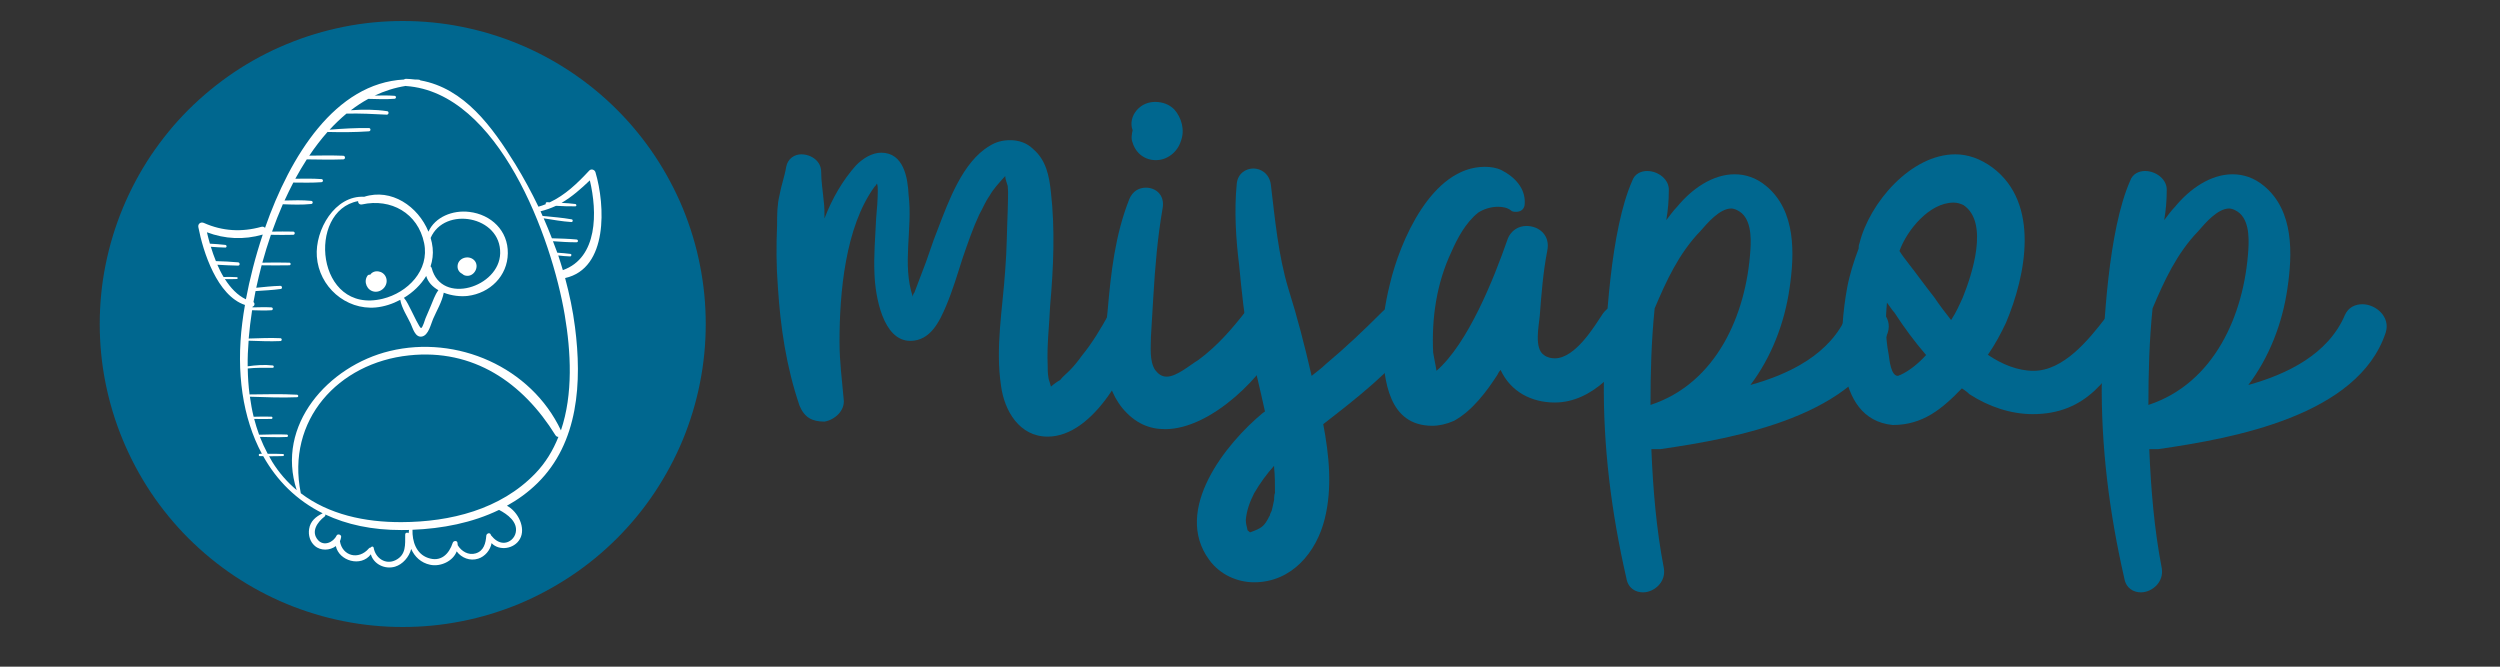 <?xml version="1.0" encoding="UTF-8"?>
<svg xmlns="http://www.w3.org/2000/svg" xmlns:xlink="http://www.w3.org/1999/xlink" width="112.5pt" height="30pt" viewBox="0 0 112.5 30" version="1.2">
<rect x="0" y="0" width="112.5" height="30" fill="#333333" stroke="none"/>
<defs>
<g>
<symbol overflow="visible" id="glyph0-0">
<path style="stroke:none;" d=""/>
</symbol>
<symbol overflow="visible" id="glyph0-1">
<path style="stroke:none;" d="M 14.988 -4.797 C 14.613 -4.121 14.238 -3.484 13.75 -2.887 C 13.562 -2.621 13.375 -2.398 13.188 -2.211 C 13.039 -2.062 12.891 -1.949 12.777 -1.797 C 12.703 -1.762 12.477 -1.609 12.363 -1.5 C 12.328 -1.648 12.254 -1.836 12.254 -1.875 C 12.215 -2.098 12.215 -2.285 12.215 -2.473 C 12.176 -3.371 12.289 -4.27 12.328 -5.172 C 12.477 -6.855 12.551 -8.582 12.363 -10.23 C 12.289 -10.977 12.141 -11.691 11.578 -12.176 C 11.277 -12.477 10.902 -12.59 10.527 -12.59 C 10.191 -12.59 9.891 -12.516 9.594 -12.328 C 8.395 -11.617 7.758 -9.855 7.27 -8.582 C 7.008 -7.945 6.82 -7.27 6.559 -6.633 C 6.445 -6.332 6.332 -6.031 6.219 -5.734 C 6.184 -5.695 6.145 -5.621 6.145 -5.547 C 5.656 -7.008 6.145 -8.617 5.957 -10.117 C 5.922 -10.902 5.734 -12.027 4.723 -12.027 C 4.309 -12.027 3.898 -11.766 3.598 -11.465 C 2.996 -10.793 2.512 -9.965 2.172 -9.066 C 2.172 -9.328 2.172 -9.594 2.137 -9.855 C 2.098 -10.305 2.023 -10.715 2.023 -11.164 C 2.023 -11.652 1.574 -11.953 1.125 -11.953 C 0.824 -11.953 0.523 -11.766 0.449 -11.391 C 0.375 -10.941 0.227 -10.566 0.148 -10.117 C 0.039 -9.668 0.039 -9.219 0.039 -8.77 C 0 -7.832 0 -6.934 0.074 -5.996 C 0.188 -4.195 0.449 -2.398 1.051 -0.637 C 1.273 -0.113 1.609 0.074 2.172 0.074 C 2.621 0 3.109 -0.414 3.035 -0.938 C 2.961 -1.797 2.848 -2.621 2.848 -3.523 C 2.848 -5.734 3.109 -8.691 4.422 -10.492 C 4.457 -10.527 4.496 -10.566 4.535 -10.641 C 4.57 -10.527 4.57 -10.418 4.57 -10.34 C 4.57 -9.93 4.535 -9.48 4.496 -9.066 C 4.457 -8.242 4.383 -7.383 4.422 -6.559 C 4.457 -5.582 4.797 -3.559 6.031 -3.559 C 6.934 -3.559 7.344 -4.422 7.645 -5.133 C 7.945 -5.844 8.168 -6.594 8.395 -7.305 C 8.617 -7.945 8.844 -8.617 9.141 -9.254 C 9.293 -9.516 9.406 -9.816 9.594 -10.078 C 9.781 -10.418 10.043 -10.68 10.305 -10.977 C 10.305 -10.828 10.379 -10.68 10.418 -10.527 C 10.453 -10.191 10.418 -9.816 10.418 -9.441 C 10.379 -8.543 10.379 -7.645 10.305 -6.746 C 10.191 -5.02 9.855 -3.262 10.117 -1.535 C 10.266 -0.414 10.941 0.75 12.215 0.75 C 14.312 0.75 16 -2.473 16.336 -4.195 C 16.449 -4.758 16 -5.172 15.551 -5.172 C 15.324 -5.172 15.137 -5.059 14.988 -4.797 Z M 14.988 -4.797 "/>
</symbol>
<symbol overflow="visible" id="glyph0-2">
<path style="stroke:none;" d="M 0.785 -0.523 C 1.348 0.148 1.984 0.414 2.699 0.414 C 4.797 0.414 7.23 -2.062 7.945 -3.711 C 8.129 -4.195 8.094 -4.684 7.68 -5.02 C 7.492 -5.133 7.27 -5.207 7.043 -5.207 C 6.781 -5.207 6.559 -5.133 6.371 -4.945 C 5.734 -4.121 5.059 -3.336 4.195 -2.699 C 3.82 -2.473 3.223 -1.949 2.773 -1.949 C 2.547 -1.949 2.398 -2.062 2.25 -2.25 C 1.984 -2.66 2.062 -3.297 2.062 -3.746 C 2.098 -4.348 2.137 -4.984 2.172 -5.582 C 2.25 -6.895 2.359 -8.207 2.586 -9.516 C 2.699 -10.117 2.285 -10.453 1.836 -10.453 C 1.535 -10.453 1.238 -10.305 1.086 -9.93 C 0.449 -8.316 0.262 -6.633 0.113 -4.91 C -0.039 -3.445 -0.227 -1.762 0.785 -0.523 Z M 1.238 -12.477 C 1.387 -11.988 1.797 -11.691 2.285 -11.691 C 2.809 -11.691 3.262 -12.066 3.41 -12.551 C 3.598 -13.039 3.445 -13.602 3.109 -13.977 C 2.887 -14.199 2.586 -14.312 2.25 -14.312 C 1.949 -14.312 1.648 -14.199 1.422 -13.938 C 1.199 -13.676 1.125 -13.34 1.238 -13.039 C 1.199 -12.852 1.16 -12.664 1.238 -12.477 Z M 1.238 -12.477 "/>
</symbol>
<symbol overflow="visible" id="glyph0-3">
<path style="stroke:none;" d="M -1.762 6.293 C -1.273 6.969 -0.488 7.305 0.262 7.305 C 1.949 7.305 3.074 5.957 3.445 4.422 C 3.785 3.035 3.633 1.574 3.371 0.188 C 4.871 -0.973 6.406 -2.172 7.57 -3.672 C 8.055 -4.348 7.344 -5.133 6.633 -5.133 C 6.445 -5.133 6.219 -5.059 6.031 -4.871 C 5.207 -4.047 4.383 -3.262 3.484 -2.512 C 3.297 -2.324 3.074 -2.172 2.848 -1.984 C 2.547 -3.297 2.211 -4.609 1.797 -5.922 C 1.348 -7.418 1.199 -9.031 1.012 -10.605 C 0.938 -11.09 0.562 -11.316 0.227 -11.316 C -0.113 -11.316 -0.488 -11.09 -0.523 -10.605 C -0.637 -9.406 -0.562 -8.168 -0.414 -6.969 C -0.301 -5.809 -0.188 -4.645 0.039 -3.445 C 0.262 -2.473 0.523 -1.422 0.75 -0.375 C 0.711 -0.375 0.711 -0.336 0.676 -0.336 C -1.012 1.051 -3.41 4.047 -1.762 6.293 Z M 1.16 2.137 C 1.199 2.512 1.199 2.887 1.199 3.297 C 1.16 3.336 1.16 3.598 1.16 3.598 C 1.125 3.785 1.086 3.934 1.051 4.086 C 1.051 4.086 0.973 4.234 0.973 4.27 C 0.973 4.309 0.938 4.348 0.938 4.348 C 0.711 4.797 0.598 4.871 0.074 5.059 C 0 4.984 -0.039 4.984 -0.039 4.945 C -0.074 4.758 -0.113 4.684 -0.113 4.496 C -0.074 4.047 0.074 3.672 0.262 3.297 C 0.523 2.848 0.824 2.434 1.16 2.062 C 1.16 2.098 1.16 2.098 1.16 2.137 Z M 1.16 2.137 "/>
</symbol>
<symbol overflow="visible" id="glyph0-4">
<path style="stroke:none;" d="M 9.93 -4.797 C 9.555 -4.234 8.691 -2.773 7.758 -2.773 C 7.605 -2.773 7.418 -2.809 7.27 -2.922 C 6.82 -3.223 7.043 -4.234 7.082 -4.684 C 7.156 -5.656 7.23 -6.633 7.418 -7.605 C 7.57 -8.316 7.043 -8.73 6.48 -8.73 C 6.145 -8.73 5.77 -8.543 5.621 -8.094 C 5.02 -6.371 3.859 -3.445 2.434 -2.211 C 2.398 -2.473 2.324 -2.773 2.285 -3.035 C 2.211 -4.57 2.434 -6.145 3.109 -7.57 C 3.371 -8.168 3.746 -8.879 4.309 -9.328 C 4.535 -9.48 4.871 -9.594 5.207 -9.594 C 5.395 -9.594 5.621 -9.555 5.77 -9.441 C 5.844 -9.367 5.922 -9.367 6.031 -9.367 C 6.219 -9.367 6.406 -9.48 6.406 -9.742 C 6.445 -10.418 5.957 -10.941 5.359 -11.242 C 5.133 -11.352 4.871 -11.391 4.609 -11.391 C 2.211 -11.391 0.785 -8.02 0.336 -6.109 C 0.113 -5.207 -0.039 -4.234 0 -3.297 C 0.074 -1.797 0.262 0.262 2.25 0.262 C 2.547 0.262 2.887 0.188 3.223 0.039 C 4.047 -0.414 4.684 -1.273 5.172 -2.023 C 5.207 -2.098 5.246 -2.172 5.32 -2.25 C 5.77 -1.273 6.707 -0.785 7.758 -0.785 C 9.441 -0.785 10.828 -2.324 11.504 -3.859 C 11.84 -4.609 11.316 -5.207 10.715 -5.207 C 10.453 -5.207 10.152 -5.098 9.93 -4.797 Z M 9.93 -4.797 "/>
</symbol>
<symbol overflow="visible" id="glyph0-5">
<path style="stroke:none;" d="M 2.547 1.312 C 5.922 0.824 11.539 -0.188 12.777 -3.934 C 13 -4.645 12.328 -5.207 11.727 -5.207 C 11.391 -5.207 11.09 -5.059 10.941 -4.723 C 10.191 -2.961 8.355 -2.062 6.594 -1.574 C 7.531 -2.809 8.129 -4.348 8.355 -5.922 C 8.582 -7.457 8.656 -9.406 7.305 -10.527 C 6.855 -10.902 6.371 -11.055 5.883 -11.055 C 4.91 -11.055 3.973 -10.418 3.297 -9.594 C 3.109 -9.406 2.961 -9.18 2.809 -8.992 C 2.887 -9.441 2.922 -9.891 2.922 -10.305 C 2.961 -10.828 2.434 -11.203 1.949 -11.203 C 1.688 -11.203 1.387 -11.09 1.273 -10.754 C 0.301 -8.543 0.074 -4.309 0 -1.836 C -0.039 1.199 0.336 4.16 1.012 7.117 C 1.086 7.57 1.422 7.758 1.762 7.758 C 2.25 7.758 2.809 7.305 2.699 6.668 C 2.359 4.91 2.211 3.109 2.137 1.312 C 2.25 1.312 2.398 1.312 2.547 1.312 Z M 2.285 -5.02 C 2.809 -6.258 3.371 -7.492 4.348 -8.504 C 4.645 -8.844 5.207 -9.516 5.734 -9.516 C 5.809 -9.516 5.922 -9.48 5.996 -9.441 C 6.633 -9.141 6.633 -8.242 6.594 -7.645 C 6.406 -4.723 5.059 -1.648 2.098 -0.676 C 2.098 -2.137 2.137 -3.559 2.285 -5.02 Z M 2.285 -5.02 "/>
</symbol>
<symbol overflow="visible" id="glyph0-6">
<path style="stroke:none;" d="M 2.285 0.227 C 3.633 0.227 4.496 -0.488 5.395 -1.422 C 5.508 -1.348 5.621 -1.273 5.734 -1.16 C 6.594 -0.598 7.605 -0.262 8.582 -0.262 C 11.016 -0.262 12.066 -1.91 13.152 -3.82 C 13.488 -4.422 13 -4.91 12.477 -4.91 C 12.254 -4.91 12.027 -4.797 11.84 -4.57 C 11.09 -3.598 9.965 -2.211 8.617 -2.211 C 7.906 -2.211 7.195 -2.512 6.633 -2.887 C 6.594 -2.922 6.594 -2.922 6.559 -2.922 C 6.895 -3.41 7.156 -3.898 7.383 -4.383 C 8.281 -6.52 8.918 -9.742 6.781 -11.352 C 6.219 -11.766 5.656 -11.953 5.098 -11.953 C 3.109 -11.953 1.238 -9.781 0.785 -7.945 C 0.75 -7.867 0.75 -7.793 0.75 -7.719 C 0.523 -7.117 0.336 -6.52 0.227 -5.922 C -0.113 -4.047 -0.449 -0.039 2.285 0.227 Z M 2.621 -2.023 C 2.586 -2.023 2.547 -1.984 2.512 -1.984 C 2.211 -1.984 2.137 -2.66 2.098 -2.961 C 1.949 -3.711 1.949 -4.496 2.023 -5.281 C 2.137 -5.133 2.25 -4.945 2.359 -4.832 C 2.773 -4.195 3.262 -3.523 3.785 -2.922 C 3.445 -2.547 3.035 -2.211 2.621 -2.023 Z M 5.469 -9.668 C 6.633 -8.879 5.844 -6.52 5.434 -5.508 C 5.281 -5.172 5.133 -4.832 4.91 -4.496 C 4.645 -4.832 4.383 -5.172 4.16 -5.508 C 3.746 -6.031 3.371 -6.559 2.961 -7.082 C 2.848 -7.23 2.699 -7.418 2.586 -7.605 C 2.922 -8.543 3.934 -9.781 5.02 -9.781 C 5.172 -9.781 5.32 -9.742 5.469 -9.668 Z M 5.469 -9.668 "/>
</symbol>
</g>
<clipPath id="clip1">
  <path d="M 8.898 3.547 L 27.375 3.547 L 27.375 25.637 L 8.898 25.637 Z M 8.898 3.547 "/>
</clipPath>
</defs>
<g id="surface1">
<g style="fill:rgb(0%,40.388%,56.079%);fill-opacity:1;">
  <use xlink:href="#glyph0-0" x="27.365" y="18.898"/>
</g>
<g style="fill:rgb(0%,40.388%,56.079%);fill-opacity:1;">
  <use xlink:href="#glyph0-1" x="34.93" y="18.898"/>
</g>
<g style="fill:rgb(0%,40.388%,56.079%);fill-opacity:1;">
  <use xlink:href="#glyph0-2" x="49.73" y="18.898"/>
</g>
<g style="fill:rgb(0%,40.388%,56.079%);fill-opacity:1;">
  <use xlink:href="#glyph0-3" x="56.175" y="18.898"/>
</g>
<g style="fill:rgb(0%,40.388%,56.079%);fill-opacity:1;">
  <use xlink:href="#glyph0-4" x="62.207" y="18.898"/>
</g>
<g style="fill:rgb(0%,40.388%,56.079%);fill-opacity:1;">
  <use xlink:href="#glyph0-5" x="72.174" y="18.898"/>
</g>
<g style="fill:rgb(0%,40.388%,56.079%);fill-opacity:1;">
  <use xlink:href="#glyph0-6" x="82.89" y="18.898"/>
</g>
<g style="fill:rgb(0%,40.388%,56.079%);fill-opacity:1;">
  <use xlink:href="#glyph0-5" x="94.58" y="18.898"/>
</g>
<path style=" stroke:none;fill-rule:nonzero;fill:rgb(0%,40.388%,56.079%);fill-opacity:1;" d="M 18.125 0.945 C 17.23 0.945 16.344 1.031 15.465 1.207 C 14.586 1.383 13.734 1.641 12.906 1.984 C 12.078 2.324 11.293 2.746 10.547 3.242 C 9.805 3.742 9.117 4.305 8.48 4.938 C 7.848 5.57 7.285 6.262 6.785 7.004 C 6.289 7.75 5.871 8.535 5.527 9.363 C 5.184 10.191 4.926 11.043 4.75 11.922 C 4.574 12.797 4.488 13.684 4.488 14.582 C 4.488 15.477 4.574 16.363 4.75 17.242 C 4.926 18.117 5.184 18.973 5.527 19.797 C 5.871 20.625 6.289 21.41 6.785 22.156 C 7.285 22.902 7.848 23.59 8.48 24.223 C 9.117 24.855 9.805 25.422 10.547 25.918 C 11.293 26.414 12.078 26.836 12.906 27.18 C 13.734 27.52 14.586 27.781 15.465 27.953 C 16.344 28.129 17.23 28.215 18.125 28.215 C 19.02 28.215 19.906 28.129 20.785 27.953 C 21.664 27.781 22.516 27.52 23.344 27.18 C 24.168 26.836 24.953 26.414 25.699 25.918 C 26.445 25.422 27.133 24.855 27.766 24.223 C 28.398 23.59 28.965 22.902 29.461 22.156 C 29.957 21.41 30.379 20.625 30.723 19.797 C 31.062 18.973 31.324 18.117 31.496 17.242 C 31.672 16.363 31.758 15.477 31.758 14.582 C 31.758 13.684 31.672 12.797 31.496 11.922 C 31.324 11.043 31.062 10.191 30.723 9.363 C 30.379 8.535 29.957 7.75 29.461 7.004 C 28.965 6.262 28.398 5.57 27.766 4.938 C 27.133 4.305 26.445 3.742 25.699 3.242 C 24.953 2.746 24.168 2.324 23.344 1.984 C 22.516 1.641 21.664 1.383 20.785 1.207 C 19.906 1.031 19.02 0.945 18.125 0.945 Z M 18.125 0.945 "/>
<g clip-path="url(#clip1)" clip-rule="nonzero">
<path style=" stroke:none;fill-rule:nonzero;fill:rgb(100%,100%,100%);fill-opacity:1;" d="M 26.797 7.754 C 26.762 7.633 26.605 7.582 26.516 7.676 C 25.984 8.25 25.43 8.781 24.738 9.105 C 24.699 9.102 24.66 9.102 24.617 9.098 C 24.562 9.098 24.547 9.145 24.559 9.188 C 24.453 9.23 24.344 9.27 24.23 9.301 C 23.914 8.645 23.566 8.004 23.188 7.387 C 22.156 5.715 20.898 3.969 18.918 3.617 C 18.902 3.602 18.883 3.586 18.852 3.586 C 18.789 3.578 18.73 3.578 18.672 3.578 C 18.539 3.562 18.406 3.551 18.27 3.547 C 18.23 3.547 18.203 3.559 18.18 3.578 C 15.086 3.742 13.059 7.012 11.926 10.254 C 11.891 10.211 11.832 10.188 11.762 10.207 C 10.879 10.453 10.012 10.406 9.172 10.031 C 9.035 9.973 8.895 10.07 8.926 10.223 C 9.137 11.332 9.773 13.309 11.023 13.723 C 10.973 14.004 10.934 14.277 10.902 14.531 C 10.621 16.75 10.918 18.809 11.785 20.422 C 11.754 20.422 11.727 20.422 11.695 20.422 C 11.629 20.422 11.629 20.527 11.695 20.527 C 11.746 20.527 11.793 20.527 11.844 20.527 C 12.461 21.629 13.348 22.516 14.52 23.098 C 14.211 23.25 13.965 23.449 13.91 23.805 C 13.867 24.082 13.949 24.375 14.164 24.562 C 14.426 24.797 14.848 24.777 15.113 24.574 C 15.254 25.242 16.242 25.535 16.688 24.945 C 16.812 25.383 17.316 25.637 17.777 25.5 C 18.121 25.398 18.41 25.066 18.504 24.703 C 18.656 25.051 18.945 25.328 19.355 25.414 C 19.82 25.516 20.387 25.254 20.551 24.812 C 20.766 25.105 21.148 25.258 21.516 25.141 C 21.82 25.047 22.066 24.758 22.121 24.441 C 22.457 24.801 23.141 24.715 23.398 24.25 C 23.672 23.766 23.32 23.027 22.812 22.758 C 23.305 22.484 23.762 22.156 24.172 21.754 C 26.047 19.922 26.191 17.176 25.875 14.719 C 25.781 13.973 25.625 13.234 25.43 12.512 C 27.375 12.082 27.234 9.227 26.797 7.754 Z M 10.121 12.559 C 10.301 12.562 10.477 12.566 10.656 12.555 C 10.711 12.551 10.711 12.473 10.656 12.473 C 10.457 12.457 10.262 12.461 10.062 12.465 C 9.957 12.293 9.867 12.105 9.781 11.914 C 10.094 11.93 10.402 11.949 10.715 11.953 C 10.809 11.953 10.805 11.812 10.715 11.805 C 10.383 11.773 10.047 11.762 9.715 11.75 C 9.629 11.535 9.551 11.32 9.488 11.105 C 9.703 11.121 9.918 11.137 10.137 11.141 C 10.215 11.145 10.215 11.027 10.137 11.02 C 9.906 10.992 9.676 10.98 9.445 10.965 C 9.395 10.789 9.348 10.613 9.312 10.453 C 10.125 10.758 10.973 10.801 11.824 10.555 C 11.484 11.57 11.234 12.574 11.066 13.469 C 10.688 13.289 10.375 12.957 10.121 12.559 Z M 18.387 23.996 C 18.332 23.945 18.234 23.969 18.234 24.055 C 18.23 24.508 18.285 24.965 17.801 25.207 C 17.352 25.43 16.895 25.117 16.816 24.652 C 16.801 24.57 16.707 24.586 16.672 24.645 C 16.645 24.641 16.621 24.652 16.598 24.68 C 16.137 25.219 15.402 25.02 15.297 24.355 C 15.324 24.293 15.344 24.23 15.352 24.16 C 15.363 24.051 15.191 24.008 15.145 24.102 C 15 24.406 14.574 24.598 14.312 24.305 C 13.973 23.922 14.289 23.488 14.605 23.246 C 14.641 23.219 14.645 23.184 14.637 23.152 C 15.598 23.605 16.742 23.855 18.07 23.852 C 18.184 23.852 18.293 23.852 18.406 23.848 C 18.398 23.898 18.391 23.949 18.387 23.996 Z M 23.207 23.969 C 23.156 24.215 22.934 24.418 22.68 24.426 C 22.43 24.43 22.242 24.27 22.094 24.086 C 22.09 24.074 22.086 24.062 22.082 24.051 C 22.035 23.945 21.891 24.008 21.883 24.105 C 21.859 24.438 21.773 24.793 21.406 24.902 C 21.082 25 20.762 24.809 20.598 24.535 C 20.594 24.496 20.594 24.461 20.586 24.422 C 20.566 24.309 20.406 24.332 20.375 24.422 C 20.207 24.934 19.84 25.309 19.258 25.105 C 18.723 24.918 18.547 24.355 18.562 23.84 C 19.898 23.789 21.258 23.527 22.457 22.945 C 22.836 23.141 23.312 23.488 23.207 23.969 Z M 24.082 21.312 C 22.52 22.93 20.262 23.488 18.07 23.496 C 16.418 23.504 14.793 23.152 13.535 22.195 C 13.535 22.191 13.535 22.191 13.535 22.188 C 12.871 18.91 15.215 16.328 18.41 15.992 C 21.297 15.684 23.527 17.215 24.996 19.586 C 25.031 19.641 25.082 19.66 25.129 19.66 C 24.887 20.266 24.551 20.828 24.082 21.312 Z M 25.242 19.367 C 23.898 16.52 20.562 15.062 17.535 15.797 C 14.766 16.469 12.398 19.133 13.352 22.055 C 12.938 21.707 12.562 21.285 12.25 20.781 C 12.199 20.699 12.156 20.613 12.109 20.531 C 12.316 20.531 12.523 20.531 12.734 20.523 C 12.793 20.52 12.793 20.43 12.734 20.43 C 12.504 20.418 12.273 20.418 12.047 20.422 C 11.914 20.172 11.797 19.918 11.695 19.66 C 12.098 19.668 12.504 19.684 12.906 19.664 C 12.977 19.664 12.977 19.559 12.906 19.555 C 12.492 19.535 12.074 19.555 11.66 19.562 C 11.574 19.328 11.5 19.09 11.438 18.852 C 11.695 18.855 11.953 18.859 12.215 18.852 C 12.277 18.852 12.281 18.754 12.215 18.75 C 11.949 18.742 11.68 18.746 11.414 18.754 C 11.34 18.457 11.289 18.156 11.246 17.852 C 11.953 17.871 12.66 17.906 13.367 17.875 C 13.441 17.871 13.438 17.77 13.367 17.762 C 12.656 17.719 11.941 17.746 11.23 17.75 C 11.18 17.363 11.156 16.977 11.148 16.582 C 11.523 16.543 11.895 16.547 12.27 16.551 C 12.34 16.551 12.336 16.453 12.27 16.445 C 11.895 16.402 11.52 16.43 11.145 16.484 C 11.141 16.098 11.156 15.715 11.188 15.332 C 11.664 15.344 12.141 15.371 12.617 15.348 C 12.699 15.344 12.699 15.223 12.617 15.219 C 12.145 15.195 11.668 15.223 11.191 15.234 C 11.227 14.805 11.281 14.383 11.344 13.961 C 11.348 13.961 11.348 13.961 11.348 13.961 C 11.637 13.969 11.926 13.98 12.215 13.961 C 12.297 13.957 12.297 13.84 12.215 13.832 C 11.93 13.816 11.648 13.828 11.363 13.832 C 11.367 13.82 11.367 13.805 11.371 13.793 C 11.461 13.781 11.48 13.641 11.406 13.594 C 11.434 13.43 11.465 13.266 11.5 13.098 C 11.879 13.074 12.262 13.055 12.637 13.004 C 12.719 12.992 12.699 12.859 12.617 12.863 C 12.258 12.871 11.895 12.914 11.531 12.949 C 11.602 12.621 11.684 12.281 11.773 11.938 C 12.191 11.941 12.605 11.949 13.02 11.938 C 13.098 11.938 13.098 11.82 13.02 11.82 C 12.617 11.809 12.211 11.812 11.805 11.82 C 11.918 11.406 12.047 10.988 12.191 10.566 C 12.527 10.57 12.859 10.578 13.195 10.566 C 13.285 10.562 13.285 10.426 13.195 10.422 C 12.879 10.414 12.559 10.418 12.242 10.422 C 12.387 10.012 12.551 9.598 12.727 9.191 C 13.152 9.207 13.582 9.223 14.004 9.18 C 14.094 9.172 14.094 9.047 14.004 9.039 C 13.609 9 13.203 9.012 12.805 9.023 C 12.93 8.75 13.062 8.48 13.199 8.215 C 13.621 8.219 14.043 8.23 14.465 8.199 C 14.555 8.191 14.555 8.066 14.465 8.059 C 14.074 8.031 13.684 8.039 13.289 8.043 C 13.453 7.742 13.625 7.453 13.805 7.172 C 14.352 7.18 14.898 7.191 15.445 7.172 C 15.551 7.172 15.551 7.012 15.445 7.008 C 14.934 6.988 14.426 6.996 13.918 7.004 C 14.172 6.625 14.445 6.27 14.738 5.938 C 15.355 5.953 15.984 5.953 16.598 5.91 C 16.695 5.906 16.695 5.762 16.598 5.762 C 16.012 5.754 15.418 5.789 14.832 5.836 C 15.07 5.578 15.324 5.336 15.59 5.113 C 16.199 5.098 16.797 5.129 17.406 5.16 C 17.496 5.164 17.516 5.016 17.426 5.004 C 16.887 4.922 16.332 4.922 15.789 4.961 C 16.039 4.77 16.301 4.598 16.574 4.449 C 16.965 4.457 17.363 4.477 17.754 4.445 C 17.84 4.438 17.84 4.316 17.754 4.312 C 17.457 4.289 17.16 4.293 16.863 4.301 C 17.301 4.094 17.762 3.945 18.254 3.867 C 18.262 3.867 18.266 3.871 18.27 3.871 C 22.445 4.16 24.832 10.711 25.414 14.18 C 25.691 15.82 25.797 17.734 25.242 19.367 Z M 25.328 12.156 C 25.262 11.938 25.195 11.715 25.121 11.496 C 25.301 11.516 25.477 11.535 25.656 11.539 C 25.719 11.543 25.738 11.434 25.672 11.426 C 25.473 11.398 25.277 11.387 25.078 11.371 C 25.016 11.199 24.949 11.027 24.883 10.855 C 25.238 10.879 25.59 10.906 25.945 10.902 C 26.031 10.902 26.027 10.785 25.945 10.777 C 25.578 10.742 25.203 10.734 24.836 10.723 C 24.719 10.422 24.594 10.121 24.465 9.824 C 24.879 9.891 25.297 9.965 25.711 9.992 C 25.781 10 25.797 9.887 25.73 9.871 C 25.297 9.793 24.855 9.762 24.418 9.719 C 24.387 9.648 24.355 9.578 24.324 9.508 C 24.57 9.449 24.801 9.363 25.02 9.262 C 25.309 9.277 25.598 9.289 25.887 9.285 C 25.957 9.285 25.953 9.188 25.887 9.18 C 25.684 9.152 25.477 9.141 25.27 9.129 C 25.734 8.859 26.141 8.5 26.543 8.117 C 26.883 9.539 26.906 11.598 25.328 12.156 Z M 25.328 12.156 "/>
</g>
<path style=" stroke:none;fill-rule:nonzero;fill:rgb(100%,100%,100%);fill-opacity:1;" d="M 21.117 9.535 C 20.367 9.445 19.574 9.766 19.281 10.426 C 18.816 9.289 17.617 8.461 16.387 8.855 C 15.074 8.781 14.168 10.348 14.258 11.547 C 14.355 12.898 15.555 13.957 16.91 13.836 C 17.281 13.801 17.66 13.68 18.012 13.492 C 18.074 13.859 18.332 14.246 18.48 14.562 C 18.574 14.762 18.68 15.199 18.984 15.145 C 19.285 15.09 19.387 14.586 19.488 14.355 C 19.648 13.984 19.895 13.578 19.969 13.172 C 20.32 13.309 20.727 13.355 21.051 13.316 C 22.047 13.191 22.84 12.422 22.852 11.398 C 22.867 10.383 22.105 9.652 21.117 9.535 Z M 16.113 9.051 C 16.109 9.137 16.176 9.223 16.293 9.199 C 17.586 8.914 18.809 9.586 19.086 10.941 C 19.336 12.164 18.344 13.172 17.219 13.445 C 14.219 14.172 13.793 9.48 16.113 9.051 Z M 19.375 13.793 C 19.301 13.969 19.223 14.148 19.148 14.324 C 19.117 14.402 19.027 14.73 18.953 14.762 C 18.891 14.789 18.578 14.105 18.508 13.973 C 18.402 13.777 18.32 13.566 18.176 13.402 C 18.586 13.156 18.941 12.816 19.18 12.418 C 19.258 12.699 19.465 12.906 19.727 13.059 C 19.566 13.273 19.484 13.543 19.375 13.793 Z M 19.426 12.062 C 19.414 12.027 19.398 12.004 19.375 11.988 C 19.461 11.723 19.5 11.441 19.469 11.152 C 19.453 11 19.422 10.852 19.379 10.707 C 20 9.266 22.547 9.715 22.508 11.398 C 22.477 12.926 19.863 13.75 19.426 12.062 Z M 19.426 12.062 "/>
<path style=" stroke:none;fill-rule:nonzero;fill:rgb(100%,100%,100%);fill-opacity:1;" d="M 21.332 11.703 C 21.07 11.453 20.586 11.617 20.59 11.996 C 20.59 12.133 20.668 12.258 20.789 12.316 C 20.836 12.359 20.891 12.395 20.965 12.406 C 21.34 12.477 21.609 11.973 21.332 11.703 Z M 21.332 11.703 "/>
<path style=" stroke:none;fill-rule:nonzero;fill:rgb(100%,100%,100%);fill-opacity:1;" d="M 17.363 12.465 C 17.234 12.168 16.82 12.121 16.66 12.363 C 16.656 12.363 16.656 12.363 16.656 12.363 C 16.605 12.352 16.559 12.371 16.531 12.414 C 16.348 12.688 16.52 13.082 16.852 13.125 C 17.203 13.168 17.508 12.801 17.363 12.465 Z M 17.363 12.465 "/>
</g>
</svg>
